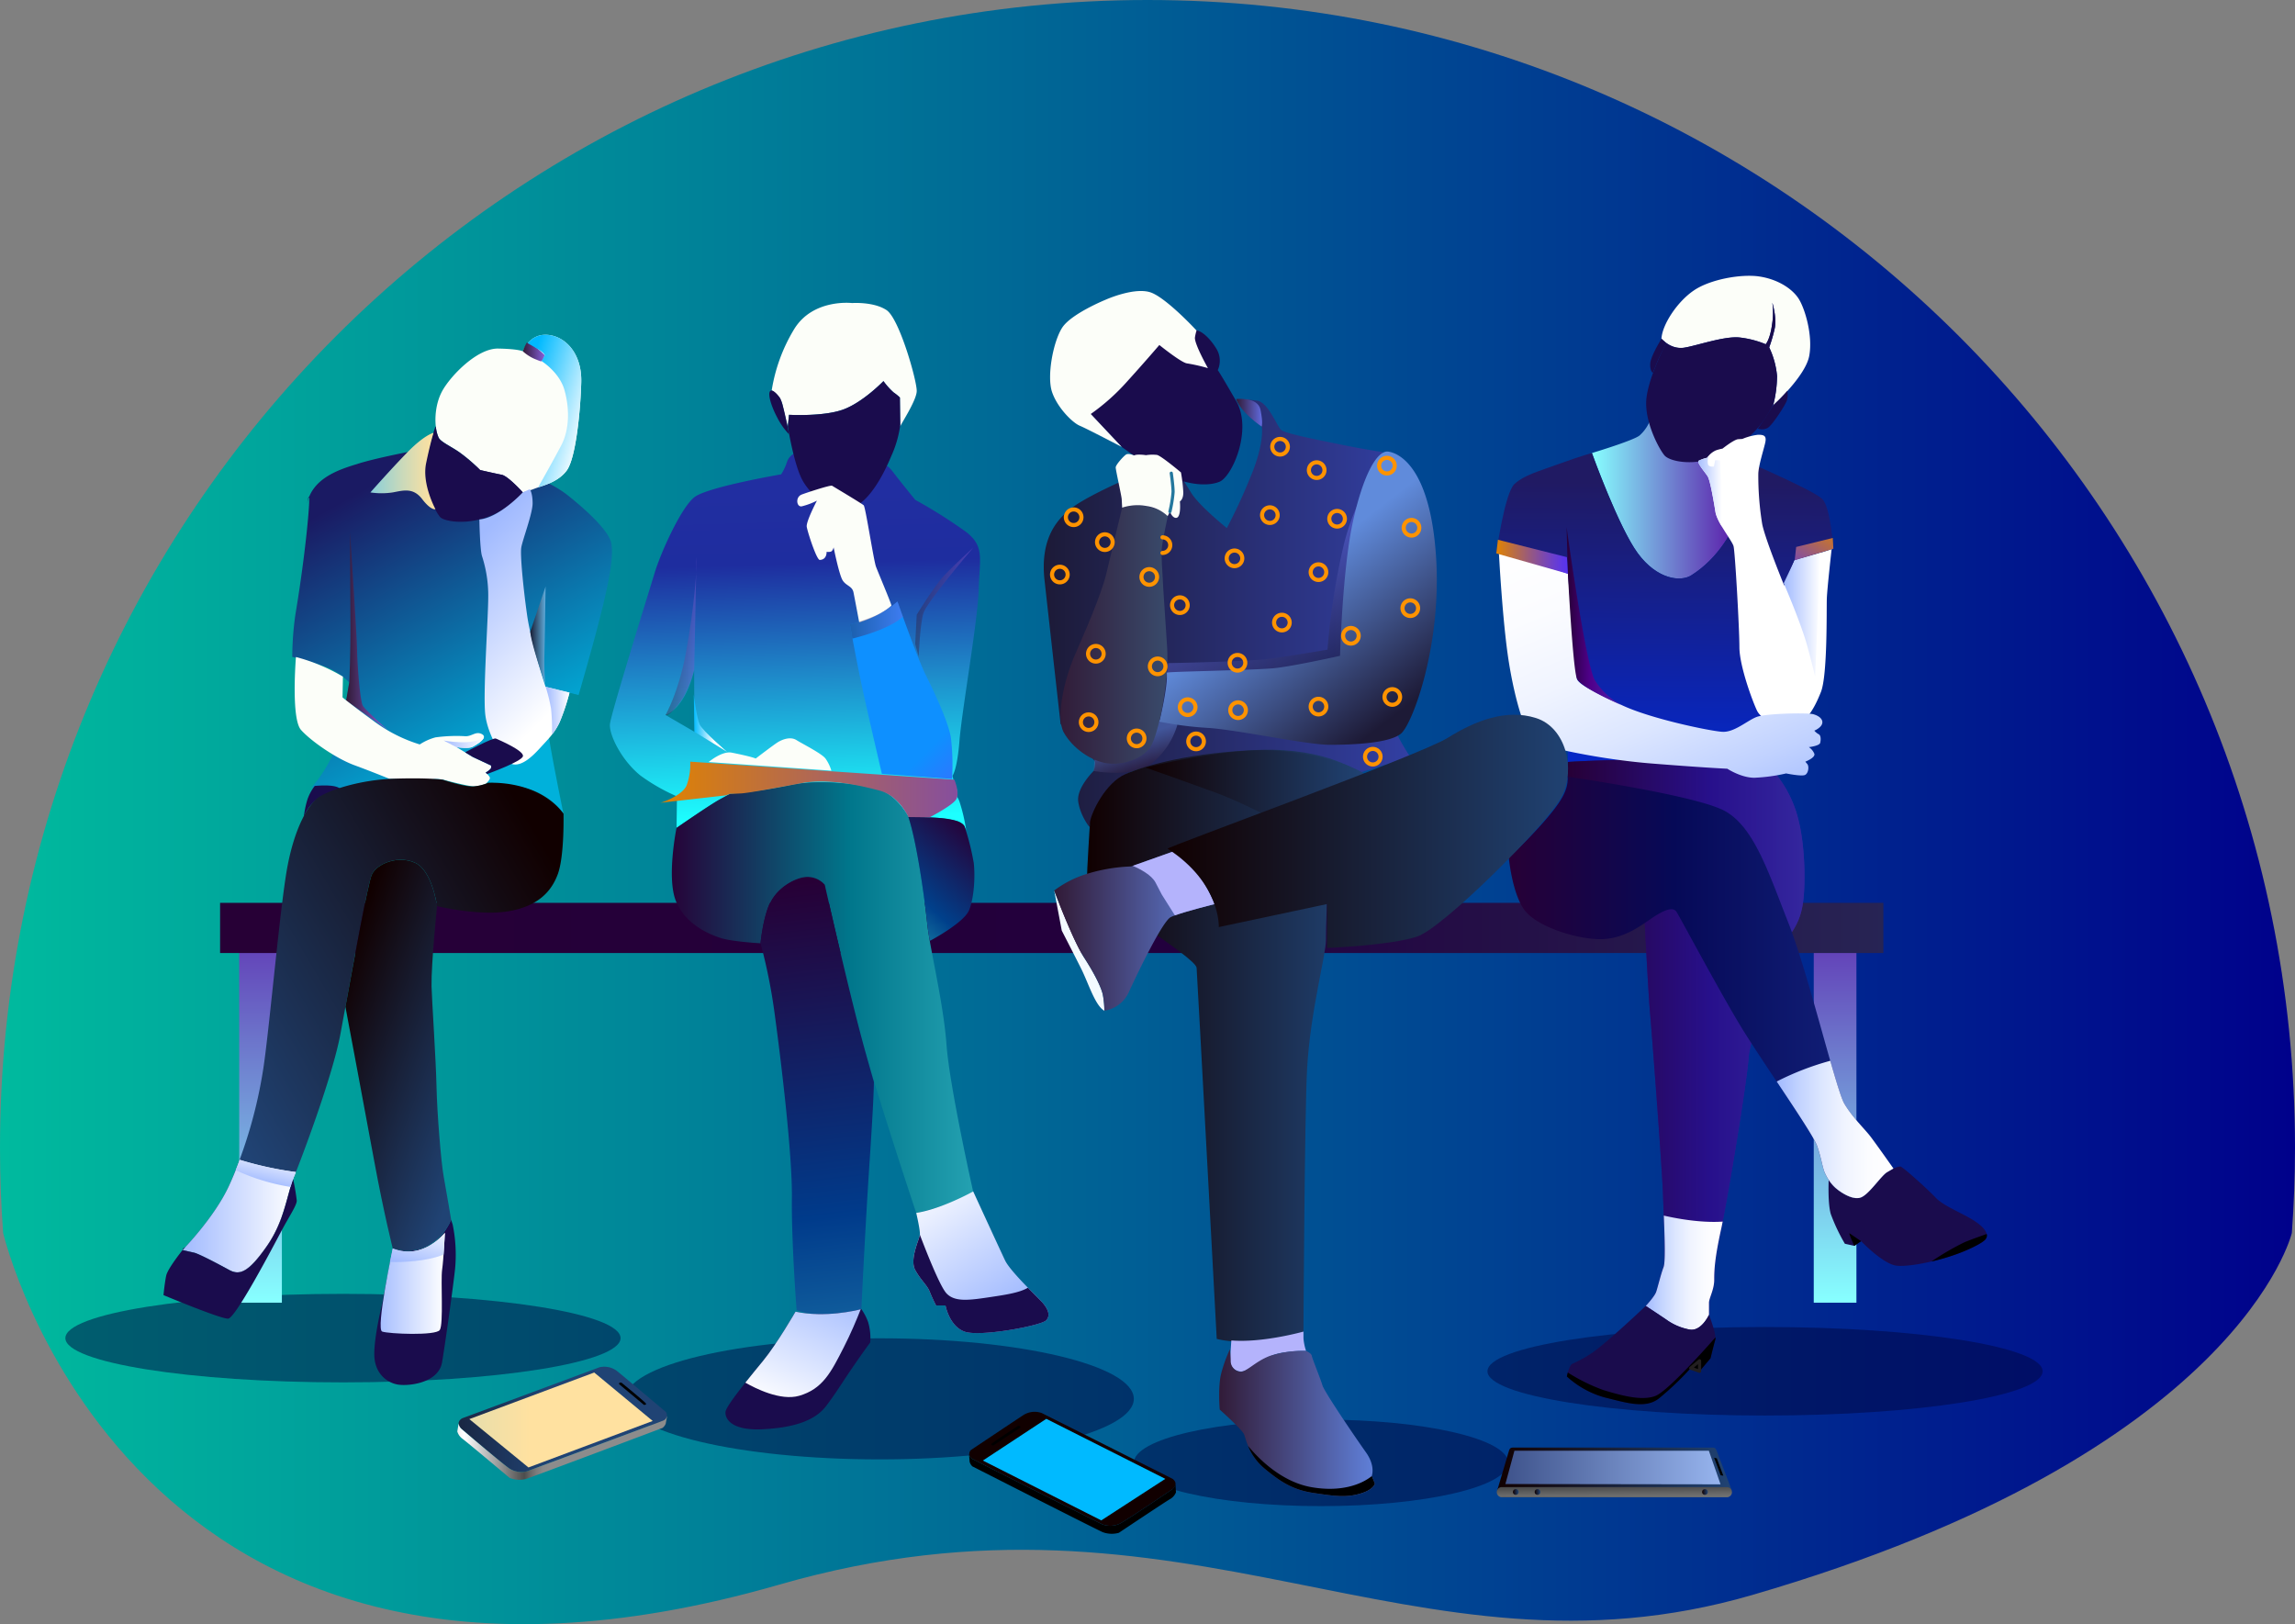 <svg xmlns="http://www.w3.org/2000/svg" xmlns:xlink="http://www.w3.org/1999/xlink" width="633.098" height="448.027" viewBox="0 0 633.098 448.027">
  <rect x="0" y="0" width="633.098" height="448.027" fill="#808080" stroke="none"/>
  <defs>
    <linearGradient id="linear-gradient" y1="0.5" x2="1" y2="0.5" gradientUnits="objectBoundingBox">
      <stop offset="0" stop-color="#00bb9e"/>
      <stop offset="1" stop-color="#00008b"/>
      <stop offset="1"/>
    </linearGradient>
    <linearGradient id="linear-gradient-2" x1="-Infinity" y1="Infinity" x2="-Infinity" y2="Infinity" gradientUnits="objectBoundingBox">
      <stop offset="0" stop-color="#70b"/>
      <stop offset="1" stop-color="#00008b"/>
      <stop offset="1"/>
    </linearGradient>
    <linearGradient id="linear-gradient-4" x1="0.5" y1="0.996" x2="0.5" y2="-0.368" gradientUnits="objectBoundingBox">
      <stop offset="0" stop-color="#87ffff"/>
      <stop offset="1" stop-color="#56009f"/>
    </linearGradient>
    <linearGradient id="linear-gradient-5" x1="0.5" y1="0.996" x2="0.5" y2="-0.355" xlink:href="#linear-gradient-4"/>
    <linearGradient id="linear-gradient-6" y1="0.5" x2="1" y2="0.5" gradientUnits="objectBoundingBox">
      <stop offset="0" stop-color="#270036"/>
      <stop offset="0.594" stop-color="#22003d"/>
      <stop offset="1" stop-color="#272454"/>
    </linearGradient>
    <linearGradient id="linear-gradient-7" x1="-0.545" y1="1.196" x2="0.435" y2="1.196" gradientUnits="objectBoundingBox">
      <stop offset="0" stop-color="#100"/>
      <stop offset="1" stop-color="#204374"/>
    </linearGradient>
    <linearGradient id="linear-gradient-8" x1="-0.868" y1="1.274" x2="0.33" y2="1.274" gradientUnits="objectBoundingBox">
      <stop offset="0" stop-color="#88cfda"/>
      <stop offset="0.008" stop-color="#89cfd9"/>
      <stop offset="0.478" stop-color="#c8d9bb"/>
      <stop offset="0.822" stop-color="#f0dfa7"/>
      <stop offset="1" stop-color="#ffe1a0"/>
    </linearGradient>
    <linearGradient id="linear-gradient-9" x1="-0.534" y1="1.568" x2="0.439" y2="1.568" gradientUnits="objectBoundingBox">
      <stop offset="0"/>
      <stop offset="0.406" stop-color="#b5b5b5"/>
      <stop offset="0.583" stop-color="#fff"/>
      <stop offset="0.877" stop-color="#4c4c4c"/>
      <stop offset="0.879" stop-color="#4e4e4e"/>
      <stop offset="0.909" stop-color="#696969"/>
      <stop offset="0.938" stop-color="#7d7d7d"/>
      <stop offset="0.968" stop-color="#888"/>
      <stop offset="1" stop-color="#8c8c8c"/>
    </linearGradient>
    <linearGradient id="linear-gradient-10" x1="6.973" y1="-1.132" x2="7.963" y2="-1.132" xlink:href="#linear-gradient-7"/>
    <linearGradient id="linear-gradient-11" x1="7.864" y1="-1.331" x2="8.856" y2="-1.331" gradientUnits="objectBoundingBox">
      <stop offset="0" stop-color="#00baff"/>
      <stop offset="0.61" stop-color="#fff"/>
    </linearGradient>
    <linearGradient id="linear-gradient-12" x1="6.953" y1="-1.866" x2="7.941" y2="-1.866" xlink:href="#linear-gradient-9"/>
    <linearGradient id="linear-gradient-13" x1="0" y1="0.5" x2="1" y2="0.5" xlink:href="#linear-gradient-7"/>
    <linearGradient id="linear-gradient-14" x1="0.099" y1="-1.827" x2="0.872" y2="2.656" gradientUnits="objectBoundingBox">
      <stop offset="0"/>
      <stop offset="0.016" stop-color="#030303"/>
      <stop offset="0.417" stop-color="#4c4c4c"/>
      <stop offset="0.428" stop-color="#4e4e4e"/>
      <stop offset="0.566" stop-color="#696969"/>
      <stop offset="0.707" stop-color="#7d7d7d"/>
      <stop offset="0.85" stop-color="#888"/>
      <stop offset="1" stop-color="#8c8c8c"/>
    </linearGradient>
    <linearGradient id="linear-gradient-15" x1="-0.418" y1="0.5" x2="1.178" y2="0.5" gradientUnits="objectBoundingBox">
      <stop offset="0" stop-color="#1a2b63"/>
      <stop offset="1" stop-color="#a6c5ff"/>
    </linearGradient>
    <linearGradient id="linear-gradient-16" x1="0.003" y1="0.499" x2="1.002" y2="0.499" xlink:href="#linear-gradient-7"/>
    <linearGradient id="linear-gradient-17" x1="0.001" y1="0.499" x2="1" y2="0.499" xlink:href="#linear-gradient-7"/>
    <linearGradient id="linear-gradient-18" x1="0.002" y1="0.499" x2="1.001" y2="0.499" xlink:href="#linear-gradient-7"/>
    <linearGradient id="linear-gradient-19" x1="0.276" y1="0.077" x2="0.664" y2="0.861" gradientUnits="objectBoundingBox">
      <stop offset="0" stop-color="#1a1a63"/>
      <stop offset="1" stop-color="#00b1db"/>
    </linearGradient>
    <linearGradient id="linear-gradient-20" x1="0.305" y1="0.072" x2="0.566" y2="0.883" gradientUnits="objectBoundingBox">
      <stop offset="0" stop-color="#a1baff"/>
      <stop offset="1" stop-color="#fff"/>
    </linearGradient>
    <linearGradient id="linear-gradient-21" x1="0.001" y1="0.5" x2="1" y2="0.5" xlink:href="#linear-gradient-20"/>
    <linearGradient id="linear-gradient-22" x1="0.001" y1="0.5" x2="1" y2="0.5" gradientUnits="objectBoundingBox">
      <stop offset="0" stop-color="#1a1f36"/>
      <stop offset="1" stop-color="#60acdb"/>
    </linearGradient>
    <linearGradient id="linear-gradient-23" y1="0.5" x2="1" y2="0.5" gradientUnits="objectBoundingBox">
      <stop offset="0" stop-color="#311a36"/>
      <stop offset="1" stop-color="#8660db"/>
    </linearGradient>
    <linearGradient id="linear-gradient-24" x1="0" y1="0.5" x2="1" y2="0.5" xlink:href="#linear-gradient-20"/>
    <linearGradient id="linear-gradient-25" x1="0.878" y1="0.046" x2="0.089" y2="0.649" xlink:href="#linear-gradient-7"/>
    <linearGradient id="linear-gradient-26" x1="0" y1="0.5" x2="1" y2="0.5" xlink:href="#linear-gradient-20"/>
    <linearGradient id="linear-gradient-27" x1="0" y1="0.5" x2="1" y2="0.5" xlink:href="#linear-gradient-20"/>
    <linearGradient id="linear-gradient-28" x1="0.276" y1="0.04" x2="0.899" y2="0.9" xlink:href="#linear-gradient-7"/>
    <linearGradient id="linear-gradient-29" x1="0" y1="0.5" x2="1" y2="0.5" xlink:href="#linear-gradient-8"/>
    <linearGradient id="linear-gradient-30" x1="0" y1="0.5" x2="1.001" y2="0.5" xlink:href="#linear-gradient-23"/>
    <linearGradient id="linear-gradient-31" x1="0.081" y1="0.193" x2="1.443" y2="1.287" xlink:href="#linear-gradient-11"/>
    <linearGradient id="linear-gradient-32" x1="0.317" y1="0.831" x2="0.87" y2="-0.23" xlink:href="#linear-gradient-20"/>
    <linearGradient id="linear-gradient-33" x1="0.246" y1="1.072" x2="1.077" y2="-0.277" xlink:href="#linear-gradient-20"/>
    <linearGradient id="linear-gradient-34" x1="0.513" y1="0.97" x2="0.481" y2="-0.153" gradientUnits="objectBoundingBox">
      <stop offset="0" stop-color="#1dffff"/>
      <stop offset="0.604" stop-color="#1e2d9f"/>
      <stop offset="1" stop-color="#252fa3"/>
    </linearGradient>
    <linearGradient id="linear-gradient-35" y1="0.5" x2="1" y2="0.5" gradientUnits="objectBoundingBox">
      <stop offset="0" stop-color="#270036"/>
      <stop offset="0.594" stop-color="#00768b"/>
      <stop offset="1" stop-color="#24a1b1"/>
    </linearGradient>
    <linearGradient id="linear-gradient-36" x1="0.678" y1="-0.065" x2="0.037" y2="1.253" gradientUnits="objectBoundingBox">
      <stop offset="0" stop-color="#270036"/>
      <stop offset="0.594" stop-color="#00408b"/>
      <stop offset="1" stop-color="#24a1b1"/>
    </linearGradient>
    <linearGradient id="linear-gradient-37" x1="0.491" y1="0.01" x2="0.53" y2="1.303" gradientUnits="objectBoundingBox">
      <stop offset="0" stop-color="#270036"/>
      <stop offset="0.594" stop-color="#003b8b"/>
      <stop offset="1" stop-color="#2486b1"/>
    </linearGradient>
    <linearGradient id="linear-gradient-38" x1="0.933" y1="-0.237" x2="0.2" y2="1.048" xlink:href="#linear-gradient-20"/>
    <linearGradient id="linear-gradient-39" x1="0.631" y1="0.899" x2="0.027" y2="-0.053" xlink:href="#linear-gradient-20"/>
    <linearGradient id="linear-gradient-40" y1="0.5" x2="1.668" y2="0.5" gradientUnits="objectBoundingBox">
      <stop offset="0" stop-color="#e18300"/>
      <stop offset="0.12" stop-color="#cd7822"/>
      <stop offset="0.444" stop-color="#9b5b79"/>
      <stop offset="0.709" stop-color="#7645b9"/>
      <stop offset="0.9" stop-color="#6038e1"/>
      <stop offset="1" stop-color="#5733f0"/>
    </linearGradient>
    <linearGradient id="linear-gradient-41" x1="0" y1="0.5" x2="1" y2="0.5" xlink:href="#linear-gradient-11"/>
    <linearGradient id="linear-gradient-42" x1="1.323" y1="2.005" x2="0.235" y2="0.16" gradientUnits="objectBoundingBox">
      <stop offset="0" stop-color="#9e1dff"/>
      <stop offset="0.604" stop-color="#0e90ff"/>
    </linearGradient>
    <linearGradient id="linear-gradient-43" x1="0" y1="0.5" x2="1" y2="0.5" xlink:href="#linear-gradient-23"/>
    <linearGradient id="linear-gradient-44" x1="0" y1="0.5" x2="1" y2="0.5" xlink:href="#linear-gradient-23"/>
    <linearGradient id="linear-gradient-45" x1="0" y1="0.5" x2="1" y2="0.5" xlink:href="#linear-gradient-23"/>
    <linearGradient id="linear-gradient-46" x1="0" y1="0.5" x2="1" y2="0.5" xlink:href="#linear-gradient-4"/>
    <linearGradient id="linear-gradient-47" x1="0.502" y1="0.093" x2="0.493" y2="1.135" gradientUnits="objectBoundingBox">
      <stop offset="0" stop-color="#201a63"/>
      <stop offset="1" stop-color="#002adb"/>
    </linearGradient>
    <linearGradient id="linear-gradient-48" x1="0" y1="0.5" x2="1" y2="0.5" xlink:href="#linear-gradient-20"/>
    <linearGradient id="linear-gradient-49" x1="-0.001" y1="0.5" x2="0.999" y2="0.5" xlink:href="#linear-gradient-20"/>
    <linearGradient id="linear-gradient-50" y1="0.5" x2="1" y2="0.5" gradientUnits="objectBoundingBox">
      <stop offset="0" stop-color="#270036"/>
      <stop offset="0.594" stop-color="#4f008b"/>
      <stop offset="1" stop-color="#4c24b1"/>
    </linearGradient>
    <linearGradient id="linear-gradient-51" y1="0.5" x2="1" y2="0.5" gradientUnits="objectBoundingBox">
      <stop offset="0" stop-color="#270036"/>
      <stop offset="0.594" stop-color="#00208b"/>
      <stop offset="1" stop-color="#1d2a8b"/>
    </linearGradient>
    <linearGradient id="linear-gradient-52" x1="0.82" y1="1.23" x2="0.044" y2="-0.052" gradientUnits="objectBoundingBox">
      <stop offset="0" stop-color="#a1baff"/>
      <stop offset="0.185" stop-color="#c1d2ff"/>
      <stop offset="0.382" stop-color="#dce6ff"/>
      <stop offset="0.582" stop-color="#f0f4ff"/>
      <stop offset="0.787" stop-color="#fbfcff"/>
      <stop offset="1" stop-color="#fff"/>
    </linearGradient>
    <linearGradient id="linear-gradient-53" x1="0" y1="0.5" x2="1" y2="0.5" xlink:href="#linear-gradient-52"/>
    <linearGradient id="linear-gradient-54" y1="0.5" x2="1" y2="0.5" gradientUnits="objectBoundingBox">
      <stop offset="0" stop-color="#270036"/>
      <stop offset="0.428" stop-color="#060957"/>
      <stop offset="1" stop-color="#142580"/>
    </linearGradient>
    <linearGradient id="linear-gradient-55" x1="0" y1="0.5" x2="1" y2="0.5" xlink:href="#linear-gradient-52"/>
    <linearGradient id="linear-gradient-56" y1="0.5" x2="0.999" y2="0.5" gradientUnits="objectBoundingBox">
      <stop offset="0" stop-color="#270036"/>
      <stop offset="0.428" stop-color="#4f008b"/>
      <stop offset="1" stop-color="#4c24b1"/>
    </linearGradient>
    <linearGradient id="linear-gradient-57" x1="0" y1="0.5" x2="1" y2="0.5" xlink:href="#linear-gradient-40"/>
    <linearGradient id="linear-gradient-58" x1="1.352" y1="-0.28" x2="-0.883" y2="1.663" xlink:href="#linear-gradient-40"/>
    <linearGradient id="linear-gradient-60" y1="0.5" x2="1" y2="0.5" gradientUnits="objectBoundingBox">
      <stop offset="0" stop-color="#1c1a36"/>
      <stop offset="1" stop-color="#323fa3"/>
    </linearGradient>
    <linearGradient id="linear-gradient-61" x1="0.628" y1="0.837" x2="0.421" y2="0.387" gradientUnits="objectBoundingBox">
      <stop offset="0" stop-color="#311a36"/>
      <stop offset="1" stop-color="#6086db"/>
    </linearGradient>
    <linearGradient id="linear-gradient-62" x1="0.786" y1="0.923" x2="0.51" y2="0.514" gradientUnits="objectBoundingBox">
      <stop offset="0" stop-color="#1b1a36"/>
      <stop offset="1" stop-color="#6069db"/>
    </linearGradient>
    <linearGradient id="linear-gradient-63" y1="0.499" x2="1" y2="0.499" gradientUnits="objectBoundingBox">
      <stop offset="0" stop-color="#311a36"/>
      <stop offset="1" stop-color="#6069db"/>
    </linearGradient>
    <linearGradient id="linear-gradient-64" x1="0.786" y1="0.947" x2="0.431" y2="0.456" gradientUnits="objectBoundingBox">
      <stop offset="0" stop-color="#1d1a36"/>
      <stop offset="1" stop-color="#608bdb"/>
    </linearGradient>
    <linearGradient id="linear-gradient-65" y1="0.5" x2="1" y2="0.5" gradientUnits="objectBoundingBox">
      <stop offset="0" stop-color="#311a36"/>
      <stop offset="1" stop-color="#394b6c"/>
    </linearGradient>
    <linearGradient id="linear-gradient-66" x1="0" y1="0.5" x2="1" y2="0.5" xlink:href="#linear-gradient-7"/>
    <linearGradient id="linear-gradient-67" y1="0.5" x2="1" y2="0.5" gradientUnits="objectBoundingBox">
      <stop offset="0" stop-color="#311a36"/>
      <stop offset="1" stop-color="#6081db"/>
    </linearGradient>
    <linearGradient id="linear-gradient-68" x1="0" y1="0.5" x2="1" y2="0.5" xlink:href="#linear-gradient-7"/>
    <linearGradient id="linear-gradient-69" x1="0" y1="0.5" x2="1" y2="0.5" xlink:href="#linear-gradient-67"/>
    <linearGradient id="linear-gradient-70" x1="0" y1="0.5" x2="1" y2="0.5" xlink:href="#linear-gradient-7"/>
  </defs>
  <g id="loading-speed" transform="translate(-10.87 -39.45)">
    <g id="Group_24" data-name="Group 24" transform="translate(10.87 39.45)">
      <path id="Path_34" data-name="Path 34" d="M327.419,39.45C152.591,39.45,10.87,181.171,10.87,356q0,11.889.868,23.559s34.909,148.665,214.069,97.02c112.864-32.532,174.569,30.171,268.473,2.839C628.8,440.265,643.1,379.558,643.1,379.558q.864-11.67.868-23.559C643.968,181.179,502.239,39.45,327.419,39.45Z" transform="translate(-10.87 -39.45)" fill="url(#linear-gradient)"/>
      <g id="Group_23" data-name="Group 23" transform="translate(18.035 356.91)">
        <path id="Path_39" data-name="Path 39" d="M186.251,491.6c0,6.742-34.284,12.21-76.576,12.21S33.1,498.341,33.1,491.6s34.284-12.21,76.576-12.21S186.251,484.858,186.251,491.6Z" transform="translate(-33.1 -479.39)" fill="#000640" fill-rule="evenodd" opacity="0.5"/>
        <g id="Group_21" data-name="Group 21" transform="translate(392.297 9.143)">
          <path id="Path_40" data-name="Path 40" d="M669.811,502.87c0,6.742-34.284,12.21-76.576,12.21s-76.576-5.468-76.576-12.21,34.284-12.21,76.576-12.21S669.811,496.128,669.811,502.87Z" transform="translate(-516.66 -490.66)" fill="#000640" fill-rule="evenodd" opacity="0.5"/>
        </g>
        <g id="Group_22" data-name="Group 22" transform="translate(294.742 34.674)">
          <path id="Path_41" data-name="Path 41" d="M499.7,534.072c0,6.6-23.121,11.942-51.645,11.942s-51.645-5.346-51.645-11.942,23.121-11.942,51.645-11.942S499.7,527.468,499.7,534.072Z" transform="translate(-396.41 -522.13)" fill="#000640" fill-rule="evenodd" opacity="0.5"/>
        </g>
        <path id="Path_42" data-name="Path 42" d="M363.778,511.206c0,9.224-31.4,16.7-70.134,16.7s-70.134-7.472-70.134-16.7,31.4-16.7,70.134-16.7S363.778,501.982,363.778,511.206Z" transform="translate(-69.036 -482.244)" fill="#000640" fill-rule="evenodd" opacity="0.5"/>
      </g>
      <path id="Path_43" data-name="Path 43" d="M613.68,566.62" transform="translate(-124.639 -138.944)" fill="url(#linear-gradient-2)"/>
      <path id="Path_44" data-name="Path 44" d="M651.28,551.57" transform="translate(-131.735 -136.103)" fill="url(#linear-gradient-2)"/>
    </g>
    <g id="Group_25" data-name="Group 25" transform="translate(71.585 288.501)">
      <rect id="Rectangle_17" data-name="Rectangle 17" width="11.772" height="97.133" transform="translate(5.273 13.167)" fill="url(#linear-gradient-4)"/>
      <rect id="Rectangle_18" data-name="Rectangle 18" width="11.772" height="97.133" transform="translate(439.626 13.167)" fill="url(#linear-gradient-5)"/>
      <rect id="Rectangle_19" data-name="Rectangle 19" width="458.829" height="13.84" transform="translate(0)" fill="url(#linear-gradient-6)"/>
    </g>
    <g id="Group_26" data-name="Group 26" transform="translate(137.014 416.462)">
      <path id="Path_45" data-name="Path 45" d="M167.768,518.407l37.9-14.084a5.771,5.771,0,0,1,4.811,1.006c2.158,1.744,13.5,11.309,13.5,11.309a1.542,1.542,0,0,1-.86,2.418c-1.963.819-37.5,13.97-37.5,13.97a6.2,6.2,0,0,1-4.713-.73c-2.166-1.452-13.3-10.977-13.3-10.977S165.724,519.7,167.768,518.407Z" transform="translate(-166.446 -504.169)" fill="url(#linear-gradient-7)"/>
      <path id="Path_46" data-name="Path 46" d="M170.46,518.99l34.455-12.85L221.043,519.5l-34.276,12.826Z" transform="translate(-167.134 -504.541)" fill="url(#linear-gradient-8)"/>
      <path id="Path_47" data-name="Path 47" d="M224.179,521.04a1.666,1.666,0,0,1-1.144,1.209c-1.963.819-37.5,13.97-37.5,13.97a6.194,6.194,0,0,1-4.713-.73c-2.166-1.452-13.3-10.977-13.3-10.977a2.386,2.386,0,0,1-.787-1.509l-.373,2.2a3.873,3.873,0,0,0,1.5,2.077c1.257.925,12.932,10.733,12.932,10.733a7.219,7.219,0,0,0,4.446.316c2.158-.673,37.716-14.084,37.716-14.084a2.605,2.605,0,0,0,.917-1.217c.105-.617.373-1.979.373-1.979Z" transform="translate(-166.36 -507.353)" fill="url(#linear-gradient-9)"/>
      <path id="Path_48" data-name="Path 48" d="M221.4,510.007l6.831,5.7s.738.049.576-.349-6.742-5.76-6.742-5.76S221.209,509.382,221.4,510.007Z" transform="translate(-176.743 -505.187)"/>
    </g>
    <g id="Group_27" data-name="Group 27" transform="translate(278.191 428.891)">
      <path id="Path_49" data-name="Path 49" d="M396.559,537.995l-36.126-18.164a5.784,5.784,0,0,0-4.892.471c-2.336,1.5-14.66,9.76-14.66,9.76a1.542,1.542,0,0,0,.592,2.5c1.858,1.03,35.745,18,35.745,18a6.218,6.218,0,0,0,4.762-.211c2.312-1.2,14.424-9.451,14.424-9.451S398.449,539.5,396.559,537.995Z" transform="translate(-340.395 -519.489)" fill="url(#linear-gradient-10)"/>
      <path id="Path_50" data-name="Path 50" d="M395.411,538.438,362.579,521.88l-17.5,11.512L377.742,549.9Z" transform="translate(-341.267 -519.94)" fill="url(#linear-gradient-11)"/>
      <path id="Path_51" data-name="Path 51" d="M340.445,533.976a1.624,1.624,0,0,0,1.006,1.322c1.858,1.03,35.744,18,35.744,18a6.218,6.218,0,0,0,4.762-.211c2.312-1.2,14.424-9.451,14.424-9.451a2.38,2.38,0,0,0,.949-1.412l.13,2.231a3.833,3.833,0,0,1-1.72,1.9c-1.347.779-14.035,9.248-14.035,9.248a7.215,7.215,0,0,1-4.454-.178c-2.077-.909-35.939-18.14-35.939-18.14a2.6,2.6,0,0,1-.779-1.314c-.041-.625-.154-2.012-.154-2.012Z" transform="translate(-340.38 -522.22)" fill="url(#linear-gradient-12)"/>
      <path id="Path_52" data-name="Path 52" d="M355.922,524.775l-7.415,4.916s-.738-.032-.535-.414,7.342-4.989,7.342-4.989S356.19,524.174,355.922,524.775Z" transform="translate(-341.806 -520.393)"/>
    </g>
    <g id="Group_28" data-name="Group 28" transform="translate(423.765 438.765)">
      <path id="Path_53" data-name="Path 53" d="M584.652,543.326c0,.552-.576,1.988-1.128,1.988H521.373c-.552,0-1.363-1.355-1.363-1.906l3.18-10.757c.17-.665.446-.99,1-.99h55.369c.552,0,.8.373,1,.99Z" transform="translate(-519.856 -531.66)" fill="url(#linear-gradient-13)"/>
      <path id="Path_54" data-name="Path 54" d="M584.705,546.484a1.4,1.4,0,0,1-1.4,1.4H521.224a1.4,1.4,0,0,1-1.4-1.4h0a1.4,1.4,0,0,1,1.4-1.4H583.3a1.4,1.4,0,0,1,1.4,1.4Z" transform="translate(-519.82 -534.193)" fill="url(#linear-gradient-14)"/>
      <path id="Path_55" data-name="Path 55" d="M525.251,532.73h53.633L582.112,542l-59.352-.089Z" transform="translate(-520.375 -531.862)" fill="url(#linear-gradient-15)"/>
      <circle id="Ellipse_2" data-name="Ellipse 2" cx="0.787" cy="0.787" r="0.787" transform="translate(4.454 11.463)" fill="url(#linear-gradient-16)"/>
      <circle id="Ellipse_3" data-name="Ellipse 3" cx="0.787" cy="0.787" r="0.787" transform="translate(10.457 11.463)" fill="url(#linear-gradient-17)"/>
      <circle id="Ellipse_4" data-name="Ellipse 4" cx="0.787" cy="0.787" r="0.787" transform="translate(56.643 11.463)" fill="url(#linear-gradient-18)"/>
      <path id="Path_56" data-name="Path 56" d="M593.73,535.1l1.793,4.843.746.122-1.8-4.778Z" transform="translate(-533.769 -532.309)"/>
    </g>
    <g id="Group_30" data-name="Group 30" transform="translate(55.968 131.797)">
      <path id="Path_57" data-name="Path 57" d="M140.315,477.367s-2.272,9.086-2.166,14.165,3.456,7.569,6.377,8.113,11.35-.324,12.323-6.166,3.026-20.647,3.57-25.628a41.688,41.688,0,0,0-.649-12.323l-.43-1.3s-2.2,5.273-6.166,7.139a13.054,13.054,0,0,1-9.946.754Z" transform="translate(-79.989 -210.079)" fill="#1a0c4d"/>
      <path id="Path_58" data-name="Path 58" d="M159.71,213.511a21.961,21.961,0,0,1-3.424-7.48l-.146-.081a76.923,76.923,0,0,1,2.053,10.165c.324,3.781.754,18.383.754,18.383l11.577-17.961v-2.369C165.088,215.507,160.529,214.452,159.71,213.511Z" transform="translate(-83.385 -163.221)" fill="none" stroke="#231f20" stroke-linecap="round" stroke-linejoin="round" stroke-miterlimit="10" stroke-width="0.871"/>
      <path id="Path_59" data-name="Path 59" d="M142.076,193.15s-8.9,1.728-13.516,3.172-12.972,3.748-14.27,11.39c1.468-8.656.43,8.672-3.172,30.277a84.429,84.429,0,0,0-.868,11.674,72.8,72.8,0,0,1,8.364,2.45,18.073,18.073,0,0,1,7.35,4.616s-2.166,14.562-4.47,19.746a39.749,39.749,0,0,1-5.914,9.224s4.9-.43,6.344-.292,1.152.868,1.582.722,6.2-3.456,24.216-2.742,26.236,1.444,30.99,4.04,6.344,5.476,6.344,5.476-3.6-17.588-4.178-22.342-1.3-12.826-1.3-12.826l9.662,2.45s3.6-12.4,5.33-19.17,5.046-19.316,3.456-23.494-9.516-10.668-12.112-12.688-7.2-4.324-7.926-4.324C177.285,200.5,142.076,193.15,142.076,193.15Z" transform="translate(-74.725 -160.805)" fill="url(#linear-gradient-19)"/>
      <path id="Path_60" data-name="Path 60" d="M171.271,190.6a46.9,46.9,0,0,0-5.517-4.754c-2.393-1.728-5.371-2.977-5.947-4.219-1.3-2.815-1.3-8.762,1.079-12.972s9.622-11.674,15.349-11.569,6.815.754,6.815.754,1.728-4.868,6.7-4.543,9.622,5.079,9.411,13.086-1.517,20.971-4,24.33-6.815,4.219-8.754,4.973a27.359,27.359,0,0,1-3.351,1.079s-4.105-4.543-5.841-4.868S171.271,190.6,171.271,190.6Z" transform="translate(-83.914 -153.281)" fill="#fcfef9"/>
      <path id="Path_61" data-name="Path 61" d="M176.562,197.787c-1.728-.325-5.947-1.3-5.947-1.3a46.9,46.9,0,0,0-5.517-4.754c-2.393-1.728-5.371-2.977-5.947-4.219a10.289,10.289,0,0,1-.763-3.026h-.105s-3.026,8.543-2.807,13.3,2.7,10.052,4.105,11.674,13.84,3.57,22.813-6.815C182.4,202.646,178.29,198.111,176.562,197.787Z" transform="translate(-83.258 -159.171)" fill="#1a0c4d"/>
      <path id="Path_62" data-name="Path 62" d="M173.87,214.146s.146,8.2.722,10.076a35.123,35.123,0,0,1,1.728,11.244c0,5.768-1.477,26.455-.827,32.4s5.3,13.516,7.788,13.84,5.079-2.053,7.35-4.543,4-4.105,5.4-7.139a59.874,59.874,0,0,0,2.7-8.113l-6.6-1.623s-4-12.112-5.079-19.681-1.947-16.647-1.623-18.708,3.131-9.4,3.131-12.218-.754-3.894-.754-3.894l-1.947.868C185.869,206.666,179.273,213.724,173.87,214.146Z" transform="translate(-86.732 -163.191)" fill="url(#linear-gradient-20)"/>
      <path id="Path_63" data-name="Path 63" d="M200.29,282.707a59.493,59.493,0,0,0,2.7-8.113l-6.571-1.614a45.245,45.245,0,0,1,1.485,6.052,55.4,55.4,0,0,1,.26,7.115A16.552,16.552,0,0,0,200.29,282.707Z" transform="translate(-90.988 -175.872)" fill="url(#linear-gradient-21)"/>
      <path id="Path_64" data-name="Path 64" d="M191.19,251.3l4.219-12.437s-.219,13.946-.324,18.708a78.906,78.906,0,0,0,.219,8.218S191.409,254.753,191.19,251.3Z" transform="translate(-90 -169.432)" fill="url(#linear-gradient-22)"/>
      <path id="Path_65" data-name="Path 65" d="M129.42,261.877s.43-7.245.325-18.919-.105-22.488-.105-22.488,1.947,29.408,1.947,32.329.754,14.27,1.623,15.568,6.815,6.6,6.815,6.6l-11.463-8.1Z" transform="translate(-78.18 -165.961)" fill="url(#linear-gradient-23)"/>
      <path id="Path_66" data-name="Path 66" d="M111.418,262.85s-1.4,16.972,1.4,20.111,9.727,7.894,14.708,9.727,9.727,3.781,9.727,3.781,9.078.219,11.893.105a8.882,8.882,0,0,1,3.675.324s6.052,1.623,7.675,1.623a9.8,9.8,0,0,0,3.351-.754s1.079-.974,1.079-1.517-1.193-1.517-1.193-1.517,1.517-.868,1.517-1.4v-.544l-5.079-2.377-4.43-2.7s3.245.544,4.43-.105,4.324-2.491,2.6-3.456-2.807.649-4.649.544a42.892,42.892,0,0,0-8.218.324,14.993,14.993,0,0,0-4.324,1.947,41.544,41.544,0,0,1-12.761-6.49c-6.815-4.973-8.543-6.49-8.543-6.49l.105-5.728A50.826,50.826,0,0,0,111.418,262.85Z" transform="translate(-74.879 -173.96)" fill="#fcfef9"/>
      <path id="Path_67" data-name="Path 67" d="M161.74,291.012l4.048,2.126-.479-.292s3.245.544,4.43-.105c.925-.5,3.034-1.728,3.1-2.71C169.869,292.594,161.74,291.012,161.74,291.012Z" transform="translate(-84.442 -179.09)" fill="url(#linear-gradient-24)"/>
      <path id="Path_68" data-name="Path 68" d="M117.186,306.658a13.093,13.093,0,0,0-2.02,3.748,27.219,27.219,0,0,0-1.006,4.9,10.6,10.6,0,0,1,4.9-5.768,24.321,24.321,0,0,1,5.192-2.02S123.53,306.082,117.186,306.658Z" transform="translate(-75.462 -182.202)" fill="#1a0c4d"/>
      <path id="Path_69" data-name="Path 69" d="M178.032,313.845s.292,11.674-1.582,16.72-5.768,8.94-13.84,10.238-19.462-1.444-19.462-1.444-1.3-9.8-6.052-11.966-10.668.292-11.966,3.318-6.49,32.435-8.648,43.971-10.522,33.733-12.688,39.071S101.2,426,96.15,433.215s-7.5,8.072-10.376,6.49-8.364-4.47-9.662-4.754-3.172-.722-3.172-.722,8.794-8.94,12.826-17.734a128.222,128.222,0,0,0,9.516-32.727c1.728-11.674,4.616-44.977,6.628-55.5s5.622-16.866,8.5-18.886,11.536-4.9,21.044-5.192,13.264.292,13.264.292,6.2,2.093,8.575,1.842a14.083,14.083,0,0,0,3.967-.974S170.82,304.337,178.032,313.845Z" transform="translate(-67.683 -181.747)" fill="url(#linear-gradient-25)"/>
      <path id="Path_70" data-name="Path 70" d="M85.766,440.964C81.726,449.758,72.94,458.7,72.94,458.7s1.874.43,3.172.722,6.774,3.172,9.662,4.754,5.33.722,10.376-6.49,5.476-14.124,7.642-19.462c.122-.292.26-.641.414-1.038a95.379,95.379,0,0,1-15.5-3.383C87.762,436.372,86.772,438.773,85.766,440.964Z" transform="translate(-67.683 -206.223)" fill="url(#linear-gradient-26)"/>
      <g id="Group_29" data-name="Group 29" transform="translate(0 233.012)">
        <path id="Path_71" data-name="Path 71" d="M73.086,463.864l-.146.43s.3-.3.8-.844Z" transform="translate(-67.683 -444.831)" fill="#1a0c4d"/>
        <path id="Path_72" data-name="Path 72" d="M102.237,440.5l-.073.049c-1.833,5.176-2.523,11.666-7.237,18.408-5.046,7.212-7.5,8.072-10.376,6.49s-8.364-4.47-9.662-4.754-3.172-.722-3.172-.722-4.073,5.079-4.5,7.026-.754,5.4-.754,5.4,15.787,6.6,17.84,6.49,12.648-20.33,14.708-24.216,4.219-7.026,4.219-8.324A56.592,56.592,0,0,0,102.237,440.5Z" transform="translate(-66.46 -440.5)" fill="#1a0c4d"/>
      </g>
      <path id="Path_73" data-name="Path 73" d="M143.643,462.954s-4.754,22.269-2.921,22.918,14.814,1.193,15.893-.43.219-13.621.649-16.647.754-10.165.754-10.165S152.072,466.3,143.643,462.954Z" transform="translate(-80.396 -210.91)" fill="url(#linear-gradient-27)"/>
      <path id="Path_74" data-name="Path 74" d="M153.455,394.325c-.146-7.2-1.314-24.468-1.371-27.64-.105-6.271,1.517-22.091,1.517-22.091s-1.3-9.8-6.052-11.966-10.668.292-11.966,3.318c-1.071,2.491-4.77,22.853-7.253,36.41.746,3.959,5.582,29.709,7.975,42.73,2.6,14.124,5.079,23.932,5.079,23.932,11.715,3.318,16.112-7.894,16.112-7.894s-1.33-8-2.053-11.893S153.6,401.538,153.455,394.325Z" transform="translate(-78.137 -186.974)" fill="url(#linear-gradient-28)"/>
      <path id="Path_75" data-name="Path 75" d="M177.507,290.566c-.754-.325-8.437,3.781-8.437,3.781l.114.114,1.947,1.184,5.079,2.377v.544c0,.544-1.517,1.4-1.517,1.4s.2.162.43.389c1.038-.381,9.232-3.407,9.841-4.827C185.612,294.022,178.262,290.89,177.507,290.566Z" transform="translate(-85.826 -179.187)" fill="#1a0c4d"/>
      <path id="Path_76" data-name="Path 76" d="M154.23,186.62s-2.491.544-7.139,5.3-10.271,11.139-10.271,11.139a20.5,20.5,0,0,0,6.166,0c2.921-.544,5.622-1.4,8.113,1.842s3.667,2.783,3.667,2.783-3.772-6.9-2.588-12.623S154.23,186.62,154.23,186.62Z" transform="translate(-79.739 -159.573)" fill="url(#linear-gradient-29)"/>
      <path id="Path_77" data-name="Path 77" d="M188.66,158.345a12.143,12.143,0,0,0,3.132,2.053c1.623.649,1.728.754,2.053.649s.868-1.623.868-1.623a28.492,28.492,0,0,0-2.6-2.272,6.605,6.605,0,0,0-2.377-1.193A13.5,13.5,0,0,0,188.66,158.345Z" transform="translate(-89.523 -153.786)" fill="url(#linear-gradient-30)"/>
      <path id="Path_78" data-name="Path 78" d="M195.674,153.3a6.229,6.229,0,0,0-5.354,2.312c.576.324,2,1.128,3.083,1.8,1.4.868,1.623,1.517,1.623,1.517l-.868,1.623s4.868,3.026,6.271,7.894,1.517,10.814-.868,15.349-6.377,11.569-6.377,11.569a.025.025,0,0,0,.008.016c2.166-.714,5.719-1.752,7.886-4.665,2.491-3.351,3.781-16.323,4-24.33S200.656,153.621,195.674,153.3Z" transform="translate(-89.836 -153.281)" fill="url(#linear-gradient-31)"/>
      <path id="Path_79" data-name="Path 79" d="M91.01,436.674a57.643,57.643,0,0,0,15.138,4.624,32.349,32.349,0,0,1,1.047-3.067c.122-.292.26-.641.414-1.038a95.379,95.379,0,0,1-15.5-3.383C91.756,434.792,91.383,435.741,91.01,436.674Z" transform="translate(-71.093 -206.225)" fill="url(#linear-gradient-32)"/>
      <path id="Path_80" data-name="Path 80" d="M144.243,462.956s-.324,1.5-.763,3.74c3.326.065,9.906-.089,14.789-2.061.219-2.953.357-6,.357-6S152.672,466.306,144.243,462.956Z" transform="translate(-80.996 -210.912)" fill="url(#linear-gradient-33)"/>
    </g>
    <g id="Group_31" data-name="Group 31" transform="translate(179.109 122.981)">
      <path id="Path_81" data-name="Path 81" d="M319.991,231.2c.219-8.437,1.728-11.893-3.456-15.893a137.32,137.32,0,0,0-14.059-8.867s-4.649-5.728-5.947-7.464-1.947-1.947-1.947-1.947l-25.514-3.351a4.168,4.168,0,0,0-1.947,2.272,14.888,14.888,0,0,1-1.623,3.456s-20.217,3.456-23.892,6.271-9.3,15.244-11.025,20.971-12.112,38.925-12.323,41.732,3.067,9.768,8.4,14.092a52.17,52.17,0,0,0,10.092,5.768l-.105,8.689s9.192-6.377,12-7.894l2.807-1.517a131.621,131.621,0,0,0,16.542-2.377c8.543-1.842,21.19-.105,25.409,1.623s7.139,7.026,7.139,7.026l5.947.219a39.539,39.539,0,0,1,7.35.974,3.7,3.7,0,0,1,2.7,2.6,48.219,48.219,0,0,0-1.842-7.894,5.493,5.493,0,0,0-.69-1.355,4.892,4.892,0,0,0-.284-2.645,27.642,27.642,0,0,1-.974-3.132s1.3-1.517,1.947-9.727S319.772,239.63,319.991,231.2Zm-78.385,39.241-8-4.649s5.184-1.42,7.894-12.323c1.209-4.884,1.947-26.918,1.947-26.918S241.5,246.339,241.5,253.47,241.606,270.442,241.606,270.442Z" transform="translate(-218.247 -152.089)" fill="url(#linear-gradient-34)"/>
      <path id="Path_82" data-name="Path 82" d="M278.042,173.3s9.3.544,14.814-1.4,11.244-7.894,11.244-7.894a19.5,19.5,0,0,0,2.807,3.131,12.736,12.736,0,0,1,1.728,1.4s.105,8.429.105,8,4.43-7.026,4.543-9.727-4.754-20.006-8.324-22.383-9.516-1.947-9.516-1.947-10.814-1.3-16,7.245a46.544,46.544,0,0,0-6.166,16.866,6.433,6.433,0,0,1,2.921,3.675c.754,3.456,1.517,6.271,1.517,6.271Z" transform="translate(-228.634 -142.413)" fill="#fcfef9"/>
      <path id="Path_83" data-name="Path 83" d="M309.677,173.565a12.735,12.735,0,0,0-1.728-1.4,19.44,19.44,0,0,1-2.807-3.132s-5.728,5.947-11.244,7.894-14.814,1.4-14.814,1.4l-.325,3.245s1.728,10.92,4.219,15.138,8.218,8.973,13.086,7.464,8.867-8.762,11.244-14.489a30.307,30.307,0,0,0,2.474-8.624C309.75,179.276,309.677,173.565,309.677,173.565Z" transform="translate(-229.668 -147.437)" fill="#1a0c4d"/>
      <path id="Path_84" data-name="Path 84" d="M275.364,174.21c-.941-1.3-2.377-2.669-2.807-1.582s.576,4.251,2.166,7.2a19.086,19.086,0,0,0,3.172,4.47S276.3,175.508,275.364,174.21Z" transform="translate(-228.478 -148.041)" fill="#1a0c4d"/>
      <path id="Path_85" data-name="Path 85" d="M309.763,344.377c-.681-6.571-2.8-22.237-5.233-29.481h-.024s-2.921-5.3-7.139-7.026-16.866-3.456-25.409-1.623a129.882,129.882,0,0,1-16.542,2.377l-2.807,1.517c-2.807,1.517-12,7.894-12,7.894s-2.775,13.662-.178,20.144,9.224,9.224,12.4,10.238,10.952,1.444,10.952,1.444.722-7.642,2.88-11.674,7.066-6.628,10.092-6.628a6.436,6.436,0,0,1,4.754,2.166s6.344,28.11,10.376,43.1,14.846,47.427,14.846,47.427a68.269,68.269,0,0,0,10.376-3.172c4.9-2.02,5.33-2.742,5.33-2.742s-6.49-28.833-7.35-40.507C314.233,366.143,310.485,351.3,309.763,344.377Z" transform="translate(-222.225 -173.186)" fill="url(#linear-gradient-35)"/>
      <path id="Path_86" data-name="Path 86" d="M324.944,346.6c.138,1.3.381,2.88.69,4.673a.71.71,0,0,0,.178.081s9.224-4.9,10.668-8.364,1.728-9.516,1.3-13.118a69.293,69.293,0,0,0-2.45-9.8s0-2.166-7.642-2.6c-4.494-.251-6.8-.26-7.926-.219C322.178,324.557,324.271,340.069,324.944,346.6Z" transform="translate(-237.406 -175.408)" fill="url(#linear-gradient-36)"/>
      <path id="Path_87" data-name="Path 87" d="M300.754,394.188c-1.217-4.243-2.328-8.169-3.172-11.309-4.04-14.992-10.376-43.1-10.376-43.1a6.436,6.436,0,0,0-4.754-2.166c-3.026,0-7.926,2.6-10.092,6.628s-2.88,11.674-2.88,11.674a150.7,150.7,0,0,1,3.894,19.462c1.582,11.536,4.9,38.495,4.754,50.745s1.3,30.99,1.3,30.99a22.81,22.81,0,0,0,11.1,1.006c6.774-.868,6.774-1.3,6.774-1.3s1.006-21.912,2.3-41.229C300.592,400.848,300.738,395.77,300.754,394.188Z" transform="translate(-227.917 -179.253)" fill="url(#linear-gradient-37)"/>
      <path id="Path_88" data-name="Path 88" d="M276.874,485.29s-5.046,8.794-8.94,13.548-10.238,12.4-10.376,14.124,1.444,5.192,10.238,4.754,14.562-2.45,17.588-6.49,4.04-5.914,7.2-10.522,4.9-6.92,4.9-6.92a15.388,15.388,0,0,0-.576-5.622,15,15,0,0,0-1.874-3.6S285.814,487.164,276.874,485.29Z" transform="translate(-225.665 -206.987)" fill="#1a0c4d"/>
      <path id="Path_89" data-name="Path 89" d="M296.144,484.62c-1.282.333-9.751,2.4-17.994.673,0,0-5.046,8.794-8.94,13.548-1.444,1.76-3.221,3.918-4.9,6.028,2.726,1.566,9.727,5.111,14.846,3.626,6.49-1.874,8.794-6.49,12.25-13.264C293.378,491.41,295.057,487.395,296.144,484.62Z" transform="translate(-226.941 -206.998)" fill="url(#linear-gradient-38)"/>
      <path id="Path_90" data-name="Path 90" d="M322.238,450.492s1.152,4.9,1.006,6.052-2.88,6.774-1.3,9.662,3.318,4.178,4.04,6.052a38.231,38.231,0,0,0,1.728,3.748h2.6s1.006,5.622,5.192,7.2,20.906-1.582,22.488-3.026.292-3.6-1.006-5.046-8.794-8.5-10.238-11.536-8.794-19.032-8.794-19.032S329.45,449.34,322.238,450.492Z" transform="translate(-237.726 -199.44)" fill="url(#linear-gradient-39)"/>
      <path id="Path_91" data-name="Path 91" d="M353.034,473.909c-2.272,1.387-6.368,1.979-10.327,2.572-5.768.868-9.8,1.444-12.112-1.006-1.858-1.971-5.857-12.242-7.35-16.185v.041c-.146,1.152-2.88,6.774-1.3,9.662s3.318,4.178,4.04,6.052a38.231,38.231,0,0,0,1.728,3.748h2.6s1.006,5.622,5.192,7.2,20.906-1.582,22.488-3.026.292-3.6-1.006-5.046C356.441,477.324,354.835,475.759,353.034,473.909Z" transform="translate(-237.726 -202.218)" fill="#1a0c4d"/>
      <path id="Path_92" data-name="Path 92" d="M258.217,294.452c5.736,1.144,6.6,1.623,6.6,1.623s5.079-3.894,6.166-4.543,3.351-1.623,5.079-.544,6.92,3.675,8,5.079a11.373,11.373,0,0,1,1.623,3.351L251.84,297.04C251.832,297.048,255.507,293.908,258.217,294.452Z" transform="translate(-224.587 -170.363)" fill="#fcfef9"/>
      <path id="Path_93" data-name="Path 93" d="M235.31,309.788c.325,0,6.166-1.947,7.35-4.868a17.059,17.059,0,0,0,.974-6.49L316.51,303.4s1.623,3.781.43,5.517-7.245,4.868-7.245,4.868l-5.874-.073s-2.669-5.874-7.861-7.277-14.27-3.456-21.734-2.052-14.595,2.7-16.542,2.807-3.026.105-3.026.105l-1.193.43Z" transform="translate(-221.468 -171.858)" fill="url(#linear-gradient-40)"/>
      <path id="Path_94" data-name="Path 94" d="M246.989,285.886l8.973,5.517s-6.7-5.728-7.569-7.569-1.623-8.324-1.623-8.324Z" transform="translate(-223.63 -167.533)" fill="url(#linear-gradient-41)"/>
      <path id="Path_95" data-name="Path 95" d="M304.079,256.268a1.309,1.309,0,0,1-.56,1.728c-.568.187-1.233-.276-1.493-1.038a1.309,1.309,0,0,1,.56-1.728C303.154,255.035,303.827,255.5,304.079,256.268Z" transform="translate(-234.04 -163.697)" fill="none" stroke="#231f20" stroke-linecap="round" stroke-linejoin="round" stroke-miterlimit="10" stroke-width="0.871"/>
      <path id="Path_96" data-name="Path 96" d="M299.86,250.316s6.02-1.623,9.046-3.456a24.514,24.514,0,0,0,4.073-2.88s5.549,15.747,7.821,20.29,6.166,12.761,6.92,17.191a63.949,63.949,0,0,1,.325,11.463l-19.357-1.4s-2.345-10.052-4.5-19.568C302.018,262.42,299.86,250.316,299.86,250.316Z" transform="translate(-233.65 -161.582)" fill="url(#linear-gradient-42)"/>
      <path id="Path_97" data-name="Path 97" d="M322.07,252.262l.43-8.113s4.754-7.788,7.464-10.7,8.113-7.788,8.113-7.788-12.761,14.919-13.735,18.059-1.3,12-1.3,12Z" transform="translate(-237.842 -158.124)" opacity="0.4" fill="url(#linear-gradient-43)"/>
      <path id="Path_98" data-name="Path 98" d="M307.939,237.688c.162-.146-3.6-9.013-4.251-10.741s-2.88-16.436-3.391-16.939-8.291-5.119-8.721-5.4-7.618,2.109-8.437,2.45c-1.728.722-1.371,3.391,0,3.245a19.182,19.182,0,0,0,4.251-1.582s-3.026,5.768-2.807,7.2,2.726,9.184,3.6,9.151c2.02-.073,1.874-2.231,1.874-2.231s1.079.146,1.444-.219a2.409,2.409,0,0,0,.5-1.006s1.517,7.642,2.523,9.151,2.6,1.517,2.953,3.245,1.582,8.291,1.582,8.291S304.556,240.714,307.939,237.688Z" transform="translate(-230.274 -154.146)" fill="#fcfef9"/>
      <path id="Path_99" data-name="Path 99" d="M245.713,228.79l-.625,31.039s-1.363,5.963-4.348,9.687-3.57,2.9-3.57,2.9,3.537-6.068,5.557-16.809C245.088,243.085,245.98,230.932,245.713,228.79Z" transform="translate(-221.819 -158.715)" opacity="0.4" fill="url(#linear-gradient-44)"/>
      <path id="Path_100" data-name="Path 100" d="M312.978,243.97a23.9,23.9,0,0,1-4.073,2.88c-3.026,1.842-9.046,3.456-9.046,3.456s.276,1.525.714,3.9c3.586-.909,10.457-2.945,13.913-6.02C313.587,245.714,312.978,243.97,312.978,243.97Z" transform="translate(-233.65 -161.58)" opacity="0.4" fill="url(#linear-gradient-45)"/>
    </g>
    <g id="Group_33" data-name="Group 33" transform="translate(423.635 115.534)">
      <path id="Path_101" data-name="Path 101" d="M579.578,225.253c15.138-9.516,16.866-30.707,16.866-30.707l-6.815-5.371-21.62-6.166a10.946,10.946,0,0,1-2.7,3.675c-1.728,1.4-13.118,4.827-13.118,4.827s7.35,20.468,12.688,27.68S576.666,227.086,579.578,225.253Z" transform="translate(-525.799 -142.628)" fill="url(#linear-gradient-46)"/>
      <path id="Path_102" data-name="Path 102" d="M575.82,150.592s2.6,3.026,6.166,2.491,11.35-3.351,15.568-2.807a26.344,26.344,0,0,1,7.026,1.842s1.193-1.3,1.728-5.3a20.484,20.484,0,0,0,.105-6.166s1.3,4.219.649,7.139a41.263,41.263,0,0,1-1.517,5.192,23.3,23.3,0,0,1,2.166,7.894,33.848,33.848,0,0,1-1.079,8.113s8.867-8,9.946-13.621-1.193-13.3-3.026-16-5.728-5.192-10.7-5.947-13.621.754-18.164,3.894C580.144,140.427,576.031,146.7,575.82,150.592Z" transform="translate(-530.259 -133.234)" fill="#fcfef9"/>
      <path id="Path_103" data-name="Path 103" d="M606.73,162.585a23.1,23.1,0,0,0-2.166-7.894,41.258,41.258,0,0,0,1.517-5.192c.649-2.921-.649-7.139-.649-7.139a20.835,20.835,0,0,1-.105,6.166c-.544,4-1.728,5.3-1.728,5.3a26.344,26.344,0,0,0-7.026-1.842c-4.219-.544-12,2.272-15.568,2.807a6.668,6.668,0,0,1-4.851-1.33c-.657,1.266-4.624,9.111-5.419,14.952-.868,6.377,3.464,14.384,4.973,16.112s8.648,3.131,15.349-.105c5.638-2.726,10.814-6.222,14.7-14.149A32.482,32.482,0,0,0,606.73,162.585Z" transform="translate(-529.278 -134.956)" fill="#1a0c4d"/>
      <path id="Path_104" data-name="Path 104" d="M575.1,154.63s-2.953,4.722-3.1,6.815.722,2.6.722,2.6l1.517-3.748,2.174-4.5Z" transform="translate(-529.534 -137.272)" fill="#1a0c4d"/>
      <path id="Path_105" data-name="Path 105" d="M608.6,182.734a3.189,3.189,0,0,0,2.807-.219c1.3-.868,4.754-6.2,5.192-7.5a5.822,5.822,0,0,0,.146-2.669s-1.582,1.8-2.669,2.807-1.257,1.193-1.257,1.193S609.752,181.29,608.6,182.734Z" transform="translate(-536.446 -140.616)" fill="#1a0c4d"/>
      <path id="Path_106" data-name="Path 106" d="M519.66,221.182s2.3-16.72,5.046-19.17,6.2-3.318,12.542-5.622,8.794-2.88,8.794-2.88,7.35,20.468,12.688,27.68,11.8,7.886,14.7,6.052c15.138-9.516,16.866-30.707,16.866-30.707s17.012,7.35,19.316,9.662,3.026,13.694,3.026,13.694l-10.668,3.172S594.905,247,593.9,257.089s2.742,24.792,2.742,24.792-22.918-3.318-36.037-3.456-21.19.292-21.19.292v-51.9C539.414,226.8,527.74,222.05,519.66,221.182Z" transform="translate(-519.66 -144.61)" fill="url(#linear-gradient-47)"/>
      <g id="Group_32" data-name="Group 32" transform="translate(55.732 43.854)">
        <path id="Path_107" data-name="Path 107" d="M625.11,219.076s-1.193,10.49-1.3,13.41.219,21.085-1.622,25.733-3.894,8-7.026,9.4-9.3-1.517-10.6-4.219-4.868-12.437-4.868-17.515-1.193-26.382-1.623-27.891-4.543-6.6-4.973-9.3-1.444-8.794-2.166-9.946-3.172-3.894-2.45-4.324a10.879,10.879,0,0,1,2.3-.8,5.916,5.916,0,0,1,2.377-2.02,11.518,11.518,0,0,1,1.874-.5s3.172-2.523,4.324-2.6l1.152-.073a16.142,16.142,0,0,1,4.324-1.152c1.517,0,2.377.219,2.02,2.02s-1.947,6.563-1.947,8.867A82.71,82.71,0,0,0,606,212.017c.933,4.4,6.052,16.866,6.052,16.866l2.888-6.993s8.794-2.45,10.238-3.1" transform="translate(-588.358 -187.29)" fill="#fff"/>
        <path id="Path_108" data-name="Path 108" d="M617.4,235.8s4.754,10.952,6.49,17.3,2.166,8.5,2.166,8.5,1.006-21.336,1.006-26.236a62.29,62.29,0,0,1,.43-7.926l-7.066,2.02Z" transform="translate(-593.839 -194.868)" fill="url(#linear-gradient-48)"/>
        <path id="Path_109" data-name="Path 109" d="M594.73,202.636c-.105-2.053-.325-6.92-.325-6.92H593l-.325,1.728s-1.3.219-1.622-.544a4.139,4.139,0,0,1,.105-2.166s-.049-.008-.122-.024a3.308,3.308,0,0,0-.235.316,10.272,10.272,0,0,0-2.3.8c-.722.43,1.728,3.172,2.45,4.324s1.728,7.245,2.166,9.946a13.139,13.139,0,0,0,1.777,3.943C594.624,210.181,594.811,204.291,594.73,202.636Z" transform="translate(-588.36 -188.69)" fill="url(#linear-gradient-49)"/>
      </g>
      <path id="Path_110" data-name="Path 110" d="M601.2,301.557a32.1,32.1,0,0,1,6.344,12.688c2.02,7.926,2.02,19.17,1.152,23.786a18.051,18.051,0,0,1-2.88,7.212s-11.39,26.958-11.966,34.6-5.914,39.647-7.642,47.573-1.874,11.1-1.874,13.84-1.444,5.046-1.444,6.344v3.318s-2.166,4.754-5.476,4.04a16.014,16.014,0,0,1-5.914-2.45c-.576-.43-6.052-4.04-6.052-4.04s2.45-2.6,2.88-3.894,1.3-4.9,2.02-6.774.146-11.966-.146-20.184-3.172-45.7-3.6-50.453-1.444-24.508-1.444-24.508L543.82,302.433l.146-4.032C543.974,298.385,582.753,295.789,601.2,301.557Z" transform="translate(-524.22 -164.293)" fill="url(#linear-gradient-50)"/>
      <path id="Path_111" data-name="Path 111" d="M601.2,301.557a32.1,32.1,0,0,1,6.344,12.688c2.02,7.926,2.02,19.17,1.152,23.786a18.051,18.051,0,0,1-2.88,7.212s-11.39,26.958-11.966,34.6-5.914,39.647-7.642,47.573-1.874,11.1-1.874,13.84-1.444,5.046-1.444,6.344v3.318s-2.166,4.754-5.476,4.04a16.014,16.014,0,0,1-5.914-2.45c-.576-.43-6.052-4.04-6.052-4.04s2.45-2.6,2.88-3.894,1.3-4.9,2.02-6.774.146-11.966-.146-20.184-3.172-45.7-3.6-50.453-1.444-24.508-1.444-24.508L543.82,302.433l.146-4.032C543.974,298.385,582.753,295.789,601.2,301.557Z" transform="translate(-524.22 -164.293)" opacity="0.5" fill="url(#linear-gradient-51)"/>
      <path id="Path_112" data-name="Path 112" d="M520.55,227.44s1.006,19.316,2.742,30.131,4.754,20.906,7.5,22.2,17.442,4.616,31.859,5.768,20.906,1.444,20.906,1.444,3.78,2.491,7.464,2.491a47.68,47.68,0,0,0,8.762-1.193s4.219.868,5.192.43,1.193-2.377.649-3.026l-.544-.649s2.807-1.079,2.491-2.166a3.993,3.993,0,0,0-1.517-1.842s2.921-.324,3.131-1.193.219-2.052-.43-2.377a4.414,4.414,0,0,1-1.193-.974s1.842-.754,2.166-1.947-.868-2.166-2.491-2.6-12.972-.219-15.568.754-6.166,4.324-9.516,4.105-19.681-3.57-27.68-7.35-12.323-5.947-12.437-7.464-2.45-28.792-2.45-28.792S528.046,228.99,520.55,227.44Z" transform="translate(-519.828 -151.013)" fill="url(#linear-gradient-52)"/>
      <path id="Path_113" data-name="Path 113" d="M591.7,454.435c-6.117.422-13.029-.917-16.234-1.655.26,6.547.471,12.818-.081,14.254-.722,1.874-1.582,5.476-2.02,6.774s-2.88,3.894-2.88,3.894,5.476,3.6,6.052,4.04a16.015,16.015,0,0,0,5.914,2.45c3.318.722,5.476-4.04,5.476-4.04v-3.318c0-1.3,1.444-3.6,1.444-6.344s.146-5.914,1.874-13.84C591.38,456.049,591.534,455.3,591.7,454.435Z" transform="translate(-529.253 -193.542)" fill="url(#linear-gradient-53)"/>
      <path id="Path_114" data-name="Path 114" d="M523.93,325.994s1,10.417,4.616,14.708c3.894,4.616,15.138,7.926,21.336,7.642s10.668-3.894,13.694-5.914,5.622-3.172,6.628-1.582,11.536,21.336,17.442,31.137,20.038,29.692,21.336,33.449,1.444,6.2,2.3,7.788a12.073,12.073,0,0,0,2.742,3.748c1.3,1.152,4.47,3.318,6.774,2.742s5.768-6.052,7.5-7.066l1.728-1.006s-4.47-6.344-6.2-8.648-5.046-5.338-7.35-9.224-9.946-36.037-15.422-49.877-9.516-26.666-17.734-30.99-43.249-9.37-43.249-9.37.584,2.2-1.444,5.768C536.391,313.217,531.2,318.871,523.93,325.994Z" transform="translate(-520.466 -165.374)" fill="url(#linear-gradient-54)"/>
      <path id="Path_115" data-name="Path 115" d="M674.046,451.912c-3.318-2.6-9.37-4.616-11.82-7.2s-9.224-8.648-9.8-8.648a7.27,7.27,0,0,0-1.874.576l-1.728,1.006c-1.728,1.006-5.192,6.49-7.5,7.066s-5.476-1.582-6.774-2.742a9.454,9.454,0,0,1-1.874-2.239c-.016.8-.26,6.523.576,9.443a50.49,50.49,0,0,0,3.894,8.218l2.6.576,1.874-1.3s6.052,6.344,9.8,6.774,12.972-1.582,18.74-4.04,5.914-3.456,5.914-3.456S677.364,454.508,674.046,451.912Z" transform="translate(-540.982 -190.387)" fill="#1a0c4d"/>
      <path id="Path_116" data-name="Path 116" d="M641.072,462.262s-1.728-3.748-1.3-3.456,3.172,2.166,3.172,2.166Z" transform="translate(-542.316 -194.676)"/>
      <path id="Path_117" data-name="Path 117" d="M667.62,466.625a58.137,58.137,0,0,0,9.135-2.88c5.768-2.45,5.914-3.456,5.914-3.456a1.417,1.417,0,0,0,.195-1.249c-1.671.584-4.178,1.477-6.109,2.263A73.938,73.938,0,0,0,667.62,466.625Z" transform="translate(-547.585 -194.724)"/>
      <path id="Path_118" data-name="Path 118" d="M633.669,411.976c-.779-1.314-2.166-5.865-3.878-11.836a76.7,76.7,0,0,0-14.781,5.719c5.3,7.95,10.409,15.609,11.163,17.791,1.3,3.748,1.444,6.2,2.3,7.788a12.074,12.074,0,0,0,2.742,3.748c1.3,1.152,4.47,3.318,6.774,2.742s5.768-6.052,7.5-7.066l1.728-1.006s-4.47-6.344-6.2-8.648S635.973,415.871,633.669,411.976Z" transform="translate(-537.656 -183.607)" fill="url(#linear-gradient-55)"/>
      <path id="Path_119" data-name="Path 119" d="M577.383,489.99a16.015,16.015,0,0,1-5.914-2.45c-.576-.43-6.052-4.04-6.052-4.04s-10.952,10.376-14.846,12.972a35.266,35.266,0,0,1-5.476,3.026c-.868.576-1.444,3.456-1.444,3.456a25.611,25.611,0,0,0,10.376,5.768c5.914,1.444,11.1,3.172,14.846.43a78.6,78.6,0,0,0,8.94-8.5l2.45.868,3.026-3.6s.868-3.6,1.3-5.046-1.728-6.92-1.728-6.92S580.7,490.712,577.383,489.99Z" transform="translate(-524.188 -199.34)" fill="#1a0c4d"/>
      <path id="Path_120" data-name="Path 120" d="M580.271,503.536l3.026-3.6s.868-3.6,1.3-5.046a2.024,2.024,0,0,0,.049-.7c-2.474,2.823-13.053,14.725-16.485,16.12-3.894,1.582-10.092-.292-14.416-1.582a49.913,49.913,0,0,1-9.824-4.843c-.17.608-.268,1.087-.268,1.087a25.611,25.611,0,0,0,10.376,5.768c5.914,1.444,11.1,3.172,14.846.43a78.606,78.606,0,0,0,8.94-8.5Z" transform="translate(-524.188 -201.358)"/>
      <path id="Path_121" data-name="Path 121" d="M588.22,502.16v2.88l-2.45-.86Z" transform="translate(-532.137 -202.862)" fill="none" stroke="#231f20" stroke-linecap="round" stroke-linejoin="round" stroke-miterlimit="10" stroke-width="0.871"/>
      <path id="Path_122" data-name="Path 122" d="M543.927,231.564l-.357-12.834s5.192,37.627,7.788,42.17a19.445,19.445,0,0,0,7.464,6.92s-11.35-4.754-12.437-7.464S543.927,231.564,543.927,231.564Z" transform="translate(-524.173 -149.37)" fill="url(#linear-gradient-56)"/>
      <path id="Path_123" data-name="Path 123" d="M520.106,222.98l19.04,4.8.268,4.584-19.754-5.622Z" transform="translate(-519.66 -150.172)" fill="url(#linear-gradient-57)"/>
      <path id="Path_124" data-name="Path 124" d="M621.13,228.5l.057-.487.349-3.164,10.1-2.482.162,2.961" transform="translate(-538.811 -150.057)" fill="url(#linear-gradient-58)"/>
    </g>
    <g id="Group_35" data-name="Group 35" transform="translate(298.806 119.72)">
      <path id="Path_125" data-name="Path 125" d="M412.228,191s-9.687,13.321,0,20.89,40.823,13.4,37.8,4.219-14.384-31.283-14.384-31.283-6.174-7.447-12.331-9.76" transform="translate(-373.742 -145.316)" fill="url(#linear-gradient-46)"/>
      <path id="Path_126" data-name="Path 126" d="M386.437,198.182s-9.192,4.105-12.972,7.026S364.7,213.32,366,225.1s4.43,39.679,4.43,39.679,9.3,9.4,9.516,10.49a4.927,4.927,0,0,1-.43,2.491s-4.754,4.649-4.219,8.429,3.14,7.245,3.14,6.92,3.57-14.376,15.463-16.323,24.435-5.4,37.732-4.649,21.409,6.052,21.409,6.052l13.84-4.324s-4.219-6.377-4.219-8.218-3.456-75.9-3.456-75.9-4-.544-10.92-1.947-15.787-3.132-16.972-4.105-3.57-7.675-6.7-8.113a47.031,47.031,0,0,0-5.728-.43,18.469,18.469,0,0,0,4.219,5.192l2.807,2.377s.974,4.324-3.245,14.27a150.9,150.9,0,0,1-6.377,13.735s-7.569-6.052-9.841-9.727l-2.272-3.675Z" transform="translate(-365.791 -145.331)" fill="url(#linear-gradient-60)"/>
      <path id="Path_127" data-name="Path 127" d="M382.71,298.108c.974.089,10.9,1.915,16.2-2.223a21.809,21.809,0,0,0,6.953-10.6l-8.94-2.32-13.743,9.435" transform="translate(-368.984 -165.68)" opacity="0.5" fill="url(#linear-gradient-61)"/>
      <path id="Path_128" data-name="Path 128" d="M407.47,256.236s44.944.495,48.173-2.231,5.216-4.47,5.216-6.953,5.711-49.163,5.711-49.163-6.7,7.7-10.181,21.856a192.472,192.472,0,0,0-4.47,28.808s-13.378,2.3-17.88,2.734c-6.49.617-26.074.99-26.074.99" transform="translate(-373.657 -149.623)" opacity="0.5" fill="url(#linear-gradient-62)"/>
      <path id="Path_129" data-name="Path 129" d="M431.22,175.145s5.947-.754,6.7,2.921.325,4.649.325,4.649S432.518,178.926,431.22,175.145Z" transform="translate(-378.139 -145.318)" fill="url(#linear-gradient-63)"/>
      <path id="Path_130" data-name="Path 130" d="M407.151,253.989c-.024-.324,24.654-.649,30.163-1.3s17.621-3.351,17.621-3.351.649-23.462,3.456-36.548,6.7-20.217,9.841-19.787,11.569,4.543,13.191,28.979-6.49,46.056-9.622,48.765-13.3,3.131-19.681,3.131-25.3-4.105-33.513-4.649A97.983,97.983,0,0,1,405.09,267.5S407.475,257.883,407.151,253.989Z" transform="translate(-373.208 -148.698)" fill="url(#linear-gradient-64)"/>
      <path id="Path_131" data-name="Path 131" d="M388.484,211.917s-3.026,12.615-4.4,18.31-5.841,15.925-8.648,22.342-5.4,17.223-3.026,21.409,7.277,7.715,11.747,8.429,9.946-1.225,12.112-4.47,5.265-17.945,4.616-27.607-1.655-24.289-1.517-26.666,1.8-9.8,1.8-9.8S394.893,209.686,388.484,211.917Z" transform="translate(-366.865 -152.147)" fill="url(#linear-gradient-65)"/>
      <g id="Group_34" data-name="Group 34" transform="translate(2.287 40.811)">
        <path id="Path_132" data-name="Path 132" d="M432.29,228.8a2.15,2.15,0,1,1-2.15-2.15A2.154,2.154,0,0,1,432.29,228.8Z" transform="translate(-379.817 -195.862)" fill="none" stroke="#ff9300" stroke-linecap="round" stroke-linejoin="round" stroke-width="1.13"/>
        <path id="Path_133" data-name="Path 133" d="M444.32,214.11a2.15,2.15,0,1,1-2.15-2.15A2.154,2.154,0,0,1,444.32,214.11Z" transform="translate(-382.087 -193.09)" fill="none" stroke="#ff9300" stroke-linecap="round" stroke-linejoin="round" stroke-width="1.13"/>
        <path id="Path_134" data-name="Path 134" d="M447.79,190.85a2.15,2.15,0,1,1-2.15-2.15A2.154,2.154,0,0,1,447.79,190.85Z" transform="translate(-382.742 -188.7)" fill="none" stroke="#ff9300" stroke-linecap="round" stroke-linejoin="round" stroke-width="1.13"/>
        <path id="Path_135" data-name="Path 135" d="M460.24,198.81a2.15,2.15,0,1,1-2.15-2.15A2.154,2.154,0,0,1,460.24,198.81Z" transform="translate(-385.092 -190.202)" fill="none" stroke="#ff9300" stroke-linecap="round" stroke-linejoin="round" stroke-width="1.13"/>
        <path id="Path_136" data-name="Path 136" d="M484.12,197.28a2.15,2.15,0,1,1-2.15-2.15A2.154,2.154,0,0,1,484.12,197.28Z" transform="translate(-389.599 -189.914)" fill="none" stroke="#ff9300" stroke-linecap="round" stroke-linejoin="round" stroke-width="1.13"/>
        <path id="Path_137" data-name="Path 137" d="M467.18,215.34a2.15,2.15,0,1,1-2.15-2.15A2.154,2.154,0,0,1,467.18,215.34Z" transform="translate(-386.402 -193.322)" fill="none" stroke="#ff9300" stroke-linecap="round" stroke-linejoin="round" stroke-width="1.13"/>
        <path id="Path_138" data-name="Path 138" d="M460.85,233.5a2.15,2.15,0,1,1-2.15-2.15A2.154,2.154,0,0,1,460.85,233.5Z" transform="translate(-385.207 -196.749)" fill="none" stroke="#ff9300" stroke-linecap="round" stroke-linejoin="round" stroke-width="1.13"/>
        <path id="Path_139" data-name="Path 139" d="M448.41,250.64a2.15,2.15,0,1,1-2.15-2.15A2.154,2.154,0,0,1,448.41,250.64Z" transform="translate(-382.859 -199.984)" fill="none" stroke="#ff9300" stroke-linecap="round" stroke-linejoin="round" stroke-width="1.13"/>
        <path id="Path_140" data-name="Path 140" d="M433.31,264.31a2.15,2.15,0,1,1-2.15-2.15A2.148,2.148,0,0,1,433.31,264.31Z" transform="translate(-380.009 -202.564)" fill="none" stroke="#ff9300" stroke-linecap="round" stroke-linejoin="round" stroke-width="1.13"/>
        <path id="Path_141" data-name="Path 141" d="M413.72,244.72a2.15,2.15,0,1,1-2.15-2.15A2.154,2.154,0,0,1,413.72,244.72Z" transform="translate(-376.312 -198.867)" fill="none" stroke="#ff9300" stroke-linecap="round" stroke-linejoin="round" stroke-width="1.13"/>
        <path id="Path_142" data-name="Path 142" d="M406.15,222.16a2.15,2.15,0,1,1,0,4.3" transform="translate(-375.695 -195.015)" fill="none" stroke="#ff9300" stroke-linecap="round" stroke-linejoin="round" stroke-width="1.13"/>
        <path id="Path_143" data-name="Path 143" d="M388.21,223.29a2.15,2.15,0,1,1-2.15-2.15A2.154,2.154,0,0,1,388.21,223.29Z" transform="translate(-371.498 -194.822)" fill="none" stroke="#ff9300" stroke-linecap="round" stroke-linejoin="round" stroke-width="1.13"/>
        <path id="Path_144" data-name="Path 144" d="M372.91,234.31a2.15,2.15,0,1,1-2.15-2.15A2.154,2.154,0,0,1,372.91,234.31Z" transform="translate(-368.61 -196.902)" fill="none" stroke="#ff9300" stroke-linecap="round" stroke-linejoin="round" stroke-width="1.13"/>
        <path id="Path_145" data-name="Path 145" d="M460.85,279.21a2.15,2.15,0,1,1-2.15-2.15A2.154,2.154,0,0,1,460.85,279.21Z" transform="translate(-385.207 -205.376)" fill="none" stroke="#ff9300" stroke-linecap="round" stroke-linejoin="round" stroke-width="1.13"/>
        <path id="Path_146" data-name="Path 146" d="M485.95,275.94a2.15,2.15,0,1,1-2.15-2.15A2.148,2.148,0,0,1,485.95,275.94Z" transform="translate(-389.944 -204.759)" fill="none" stroke="#ff9300" stroke-linecap="round" stroke-linejoin="round" stroke-width="1.13"/>
        <path id="Path_147" data-name="Path 147" d="M492.07,245.74a2.15,2.15,0,1,1-2.15-2.15A2.154,2.154,0,0,1,492.07,245.74Z" transform="translate(-391.099 -199.059)" fill="none" stroke="#ff9300" stroke-linecap="round" stroke-linejoin="round" stroke-width="1.13"/>
        <path id="Path_148" data-name="Path 148" d="M492.48,218.4a2.15,2.15,0,1,1-2.15-2.15A2.154,2.154,0,0,1,492.48,218.4Z" transform="translate(-391.177 -193.9)" fill="none" stroke="#ff9300" stroke-linecap="round" stroke-linejoin="round" stroke-width="1.13"/>
        <path id="Path_149" data-name="Path 149" d="M471.87,255.13a2.15,2.15,0,1,1-2.15-2.15A2.148,2.148,0,0,1,471.87,255.13Z" transform="translate(-387.287 -200.832)" fill="none" stroke="#ff9300" stroke-linecap="round" stroke-linejoin="round" stroke-width="1.13"/>
        <path id="Path_150" data-name="Path 150" d="M433.51,280.43a2.15,2.15,0,1,1-2.15-2.15A2.154,2.154,0,0,1,433.51,280.43Z" transform="translate(-380.047 -205.607)" fill="none" stroke="#ff9300" stroke-linecap="round" stroke-linejoin="round" stroke-width="1.13"/>
        <circle id="Ellipse_5" data-name="Ellipse 5" cx="2.15" cy="2.15" r="2.15" transform="translate(86.327 85.5)" stroke-width="1.13" stroke="#ff9300" stroke-linecap="round" stroke-linejoin="round" fill="none"/>
        <path id="Path_151" data-name="Path 151" d="M419.23,291.04a2.15,2.15,0,1,1-2.15-2.15A2.148,2.148,0,0,1,419.23,291.04Z" transform="translate(-377.352 -207.609)" fill="none" stroke="#ff9300" stroke-linecap="round" stroke-linejoin="round" stroke-width="1.13"/>
        <path id="Path_152" data-name="Path 152" d="M377.6,214.83a2.15,2.15,0,1,1-2.15-2.15A2.154,2.154,0,0,1,377.6,214.83Z" transform="translate(-369.495 -193.226)" fill="none" stroke="#ff9300" stroke-linecap="round" stroke-linejoin="round" stroke-width="1.13"/>
        <path id="Path_153" data-name="Path 153" d="M416.37,279.41a2.15,2.15,0,1,1-2.15-2.15A2.154,2.154,0,0,1,416.37,279.41Z" transform="translate(-376.812 -205.414)" fill="none" stroke="#ff9300" stroke-linecap="round" stroke-linejoin="round" stroke-width="1.13"/>
        <circle id="Ellipse_6" data-name="Ellipse 6" cx="2.15" cy="2.15" r="2.15" transform="translate(7.942 75.983)" stroke-width="1.13" stroke="#ff9300" stroke-linecap="round" stroke-linejoin="round" fill="none"/>
        <path id="Path_154" data-name="Path 154" d="M385.15,261.25A2.15,2.15,0,1,1,383,259.1,2.148,2.148,0,0,1,385.15,261.25Z" transform="translate(-370.92 -201.987)" fill="none" stroke="#ff9300" stroke-linecap="round" stroke-linejoin="round" stroke-width="1.13"/>
        <path id="Path_155" data-name="Path 155" d="M403.31,235.13a2.15,2.15,0,1,1-2.15-2.15A2.154,2.154,0,0,1,403.31,235.13Z" transform="translate(-374.347 -197.057)" fill="none" stroke="#ff9300" stroke-linecap="round" stroke-linejoin="round" stroke-width="1.13"/>
        <path id="Path_156" data-name="Path 156" d="M406.17,265.53a2.15,2.15,0,1,1-2.15-2.15A2.148,2.148,0,0,1,406.17,265.53Z" transform="translate(-374.887 -202.794)" fill="none" stroke="#ff9300" stroke-linecap="round" stroke-linejoin="round" stroke-width="1.13"/>
        <path id="Path_157" data-name="Path 157" d="M399.02,290.02a2.15,2.15,0,1,1-2.15-2.15A2.148,2.148,0,0,1,399.02,290.02Z" transform="translate(-373.538 -207.417)" fill="none" stroke="#ff9300" stroke-linecap="round" stroke-linejoin="round" stroke-width="1.13"/>
      </g>
      <path id="Path_158" data-name="Path 158" d="M377.548,360.688c-3.172-4.9-8.218-18.448-8.218-18.448l2.093,11.066s3.456,6.7,5.4,10.6,3.821,10.125,6.344,11.5a24.36,24.36,0,0,0-.43-4.47C382.31,369.052,380.72,365.588,377.548,360.688Z" transform="translate(-366.459 -176.866)" fill="#f3faff"/>
      <path id="Path_159" data-name="Path 159" d="M390.007,183.925s7.788,5.728,12.867,8,10.49,3.026,14.059,1.623,9.192-14.384,4.649-22.269-5.079-8.543-5.079-8.543a6.33,6.33,0,0,0-.219-5.622c-1.623-2.807-4.105-5.3-5.947-5.4s-16.866,3.026-17.41,4-10.814,10.376-10.92,11.139-2.052,6.377-1.842,6.7S390.007,183.925,390.007,183.925Z" transform="translate(-368.501 -140.907)" fill="#1a0c4d"/>
      <path id="Path_160" data-name="Path 160" d="M387.7,181.412l-8.543-9.086a58.435,58.435,0,0,0,9.946-8.867c5.192-5.728,8.973-10.165,8.973-10.165s6.166,4.973,7.675,5.079a47.685,47.685,0,0,1,5.728,1.3s-3.894-6.92-3.57-8.543a12.865,12.865,0,0,1,.43-1.842s-7.894-8.543-12.323-10.376-12.648,1.842-12.648,1.842-9.622,3.894-12.112,7.788-4.219,13.3-2.807,17.621,5.622,8.543,7.675,9.4S387.7,181.412,387.7,181.412Z" transform="translate(-366.197 -138.394)" fill="#fcfef9"/>
      <path id="Path_161" data-name="Path 161" d="M392.025,208.626a13.653,13.653,0,0,1,6.847-.43,10.478,10.478,0,0,1,5.7,2.742l.649-1.225s.576,1.728,1.655,1.728c1.517,0,1.079-4.543,1.079-4.543s.941-.5.941-2.45a42.951,42.951,0,0,0-.649-5.549s-5.476-4.616-6.628-4.827a11.432,11.432,0,0,0-3.026.073,12.517,12.517,0,0,0-2.231-.146,3.33,3.33,0,0,0-1.079.219s-1.517-.722-2.231-.219-2.807,2.807-2.807,3.529,1.582,7.715,1.655,8.721C391.952,207.255,392.025,208.626,392.025,208.626Z" transform="translate(-370.405 -148.855)" fill="#fcfef9"/>
      <path id="Path_162" data-name="Path 162" d="M408.69,210.935a36.17,36.17,0,0,0,.868-5.4c0-1.655-.5-5.192-.5-5.192" transform="translate(-373.887 -150.085)" fill="none" stroke="#23779d" stroke-linecap="round" stroke-linejoin="round" stroke-miterlimit="10" stroke-width="0.871"/>
      <path id="Path_163" data-name="Path 163" d="M381.308,314.322s-.868,13.621-.868,16.436,30.057,20.76,30.277,23.786,5.549,102.35,5.549,102.35,4.827,1.444,13.475.576,10.449-2.6,10.449-2.6.308-59.588,1.006-72.438c.868-15.787,5.192-31.356,5.192-35.461s.292-10.019.292-10.019L455.8,300.7s-8.973-6.92-27.786-6.271-31.575,4.324-36.978,6.7S381.738,311.507,381.308,314.322Z" transform="translate(-368.555 -167.835)" fill="url(#linear-gradient-66)"/>
      <path id="Path_164" data-name="Path 164" d="M402.351,328.91l-11.82,4.178a47.012,47.012,0,0,0-12.542,2.166,29.2,29.2,0,0,0-8.648,4.47s5.046,13.548,8.218,18.448,4.754,8.364,5.192,10.238a24.36,24.36,0,0,1,.43,4.47,8.861,8.861,0,0,0,6.774-5.192c2.166-4.754,9.224-19.462,11.528-20.614s12.112-3.6,12.112-3.6S409.125,332.22,402.351,328.91Z" transform="translate(-366.461 -174.351)" fill="url(#linear-gradient-67)"/>
      <path id="Path_165" data-name="Path 165" d="M418.634,343.462s-4.47-11.244-11.244-14.562l-11.35,4.016c2.142.925,5.216,2.547,6.3,4.632l1.728,3.318,3.61,5.719C411.089,345.353,418.634,343.462,418.634,343.462Z" transform="translate(-371.5 -174.349)" fill="#b4b3fc"/>
      <path id="Path_166" data-name="Path 166" d="M432.435,311.9s-7.066-3.6-12.972-5.768-19.032-6.815-19.032-6.815,21.912-5.517,35.177-4.722c16.866,1.006,25.084,6.344,25.084,6.344Z" transform="translate(-372.328 -167.859)" fill="url(#linear-gradient-68)"/>
      <path id="Path_167" data-name="Path 167" d="M429.5,494.662s-.43,5.622-.292,6.2a3.015,3.015,0,0,0,4.616,1.874c3.172-1.728,5.622-4.178,10.238-4.754a33.334,33.334,0,0,1,6.052-.43,14.675,14.675,0,0,1-.722-3.456V492.22S438.152,495.384,429.5,494.662Z" transform="translate(-377.754 -205.172)" fill="#b4b3fc"/>
      <path id="Path_168" data-name="Path 168" d="M428.392,498.21a41.565,41.565,0,0,0-2.377,6.6c-.974,3.675-.43,10.052-.43,10.052s6.166,5.517,6.7,6.815,1.3,5.841,5.728,9.516,7.788,5.841,13.516,6.7,8.762,1.3,12.648.219S468.4,535.3,468.4,535.3l-.868-2.166s1.079-2.7-1.623-6.49-11.463-16.647-12-18.489-2.807-7.35-2.921-8.1-1.582-1.371-1.582-1.371a29.7,29.7,0,0,0-9.979,1.371c-4.324,1.623-6.6,4.754-8.437,4.324a2.955,2.955,0,0,1-2.377-2.921C428.611,500.482,428.392,498.21,428.392,498.21Z" transform="translate(-377.047 -206.303)" fill="url(#linear-gradient-69)"/>
      <path id="Path_169" data-name="Path 169" d="M452.735,542.474c-8.494-1.485-14.9-8.242-17.475-11.374a15.932,15.932,0,0,0,4.608,6.287c4.43,3.675,7.788,5.841,13.516,6.7s8.762,1.3,12.648.219,4.219-2.807,4.219-2.807l-.844-2.1C466.429,541.8,460.758,543.878,452.735,542.474Z" transform="translate(-378.902 -212.51)"/>
      <path id="Path_170" data-name="Path 170" d="M407.889,319.425c-.487-.316,69.631-25.806,77.265-30.561s16.144-8.072,24.362-5.476,10.952,13.986,7.2,21.482S483.995,341.2,476.791,343.65s-24.938,3.172-24.938,3.172V334.709l-29.838,6.344C422.022,341.045,422.6,328.941,407.889,319.425Z" transform="translate(-373.736 -165.588)" fill="url(#linear-gradient-70)"/>
      <path id="Path_171" data-name="Path 171" d="M519.439,322.01c-17.2,8.47-57.349,20.152-57.349,20.152v12.112s17.734-.722,24.938-3.172C492.31,349.309,509.265,333.36,519.439,322.01Z" transform="translate(-383.965 -173.048)" fill="url(#linear-gradient-66)"/>
    </g>
  </g>
</svg>
